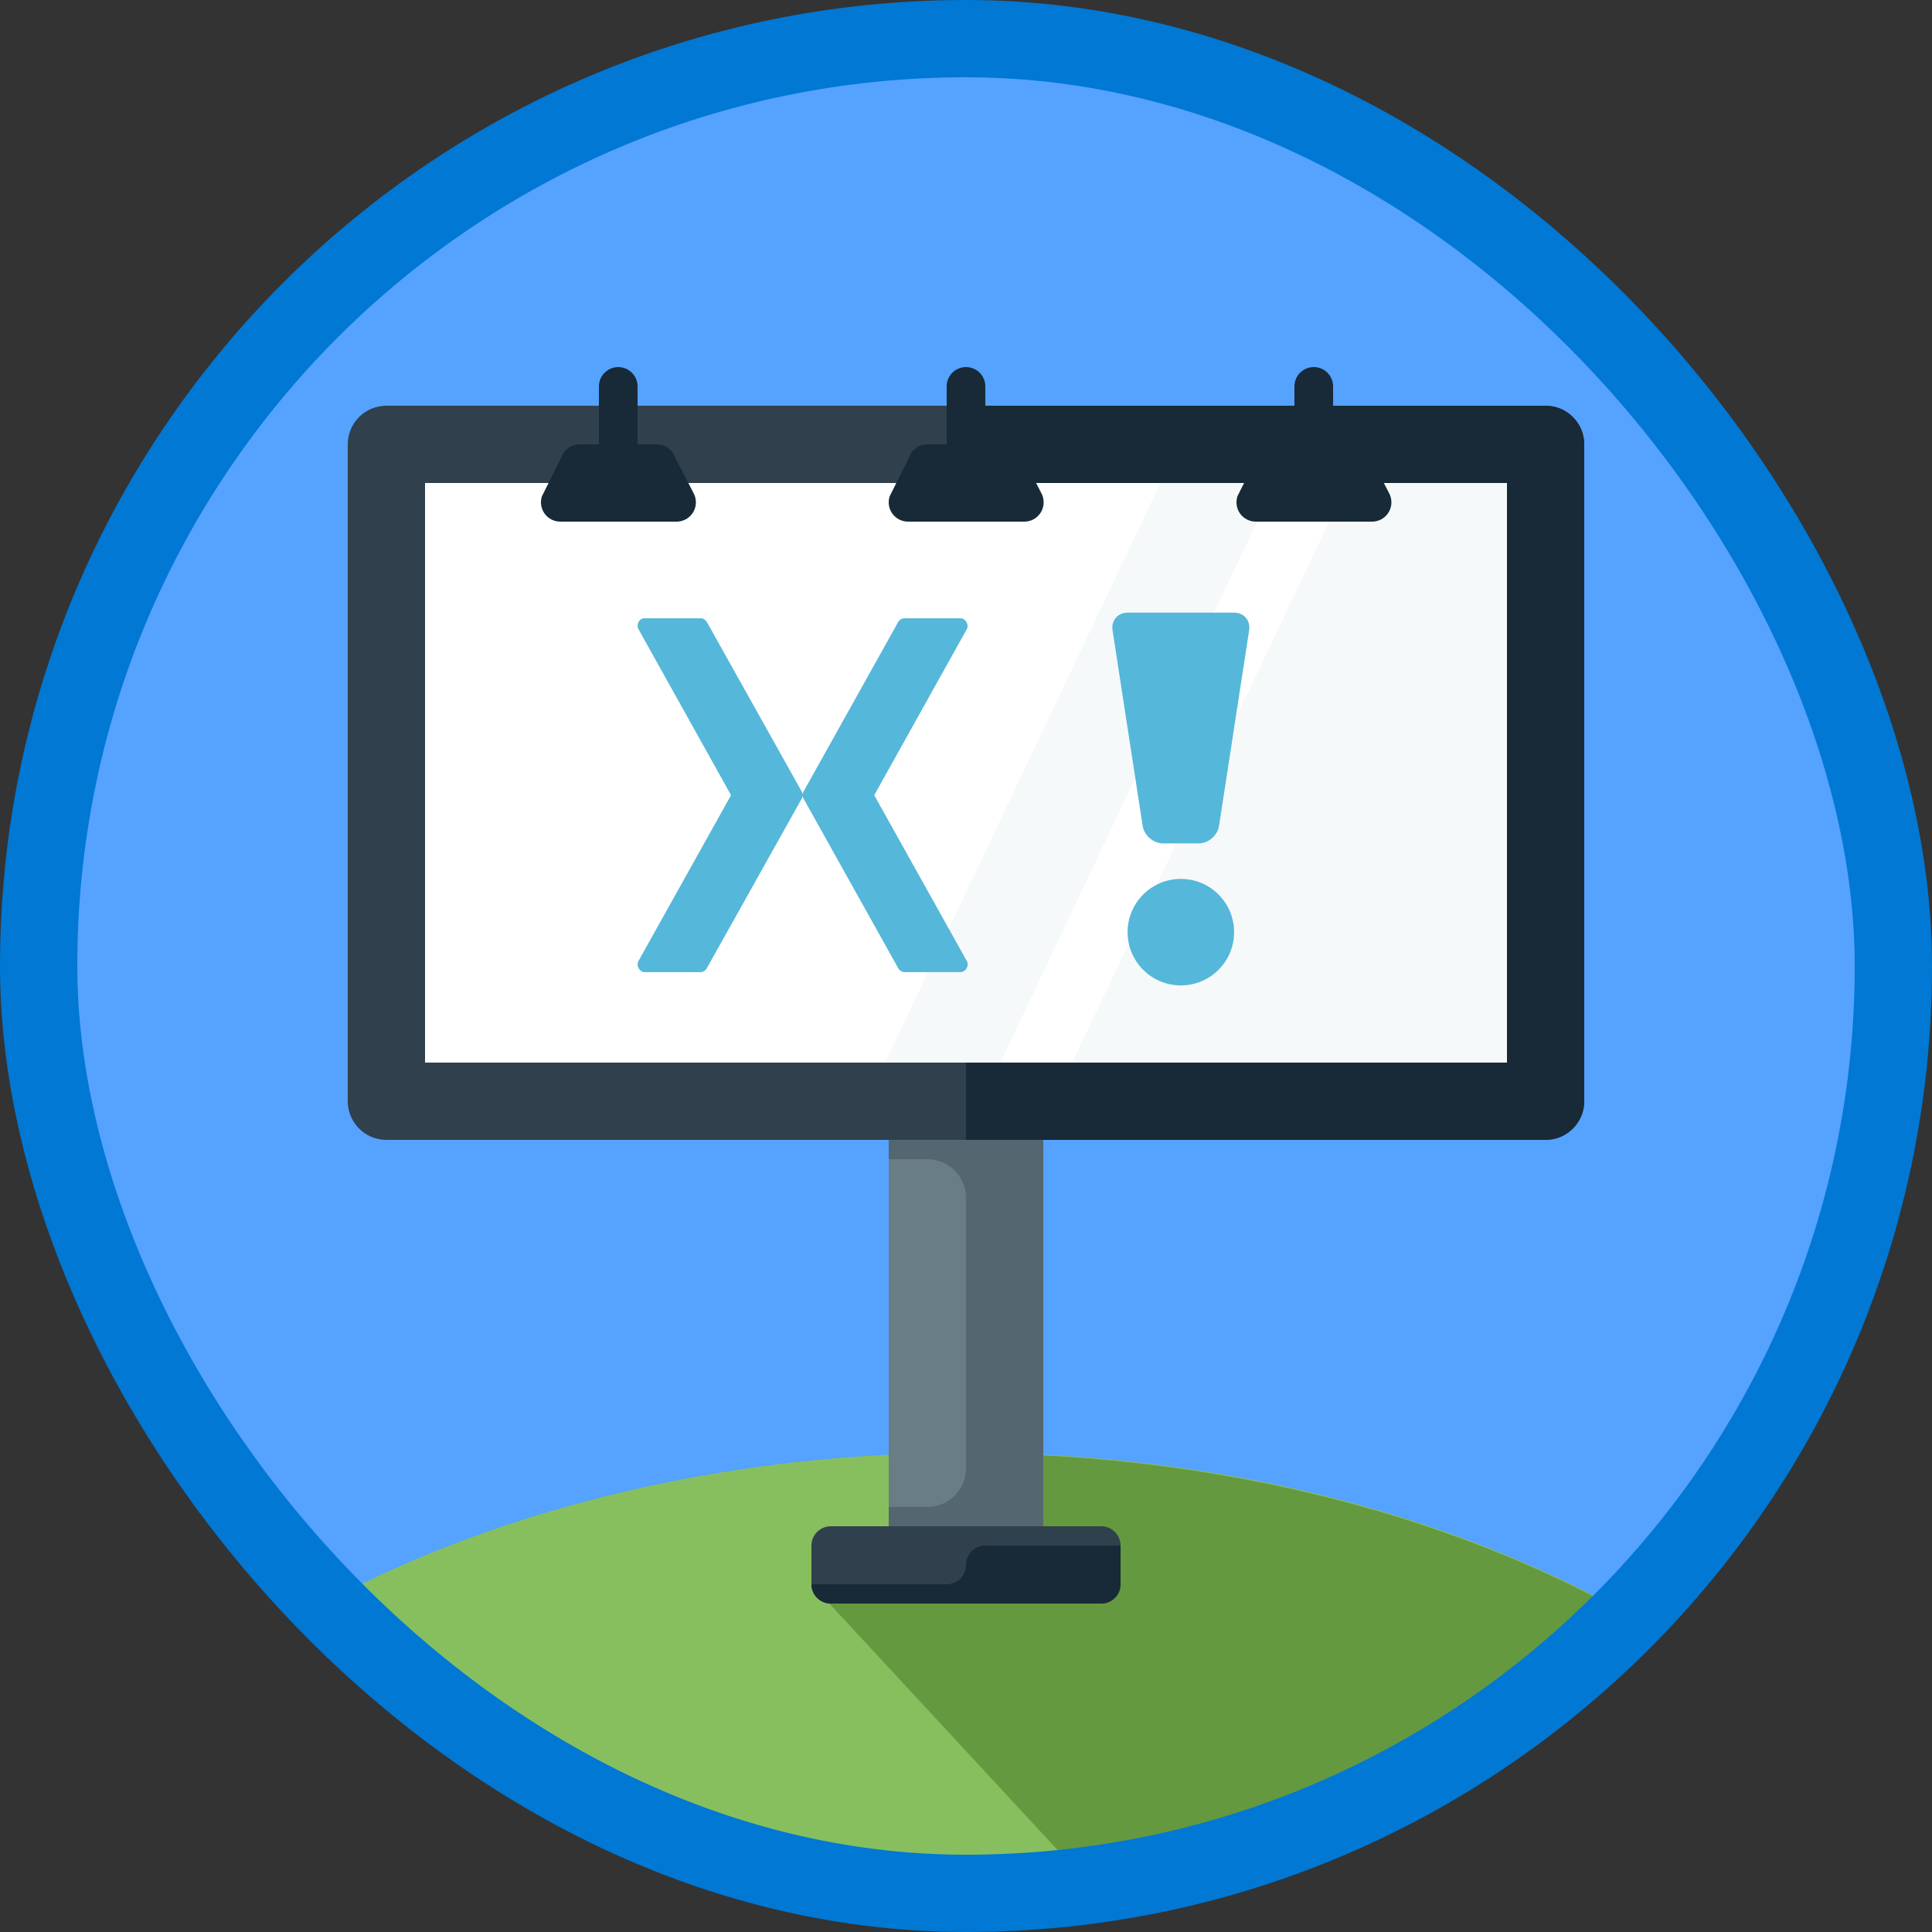 <?xml version="1.0" encoding="UTF-8"?>
<svg width="100px" height="100px" viewBox="0 0 100 100" version="1.1" xmlns="http://www.w3.org/2000/svg" xmlns:xlink="http://www.w3.org/1999/xlink">
    <rect x="0" y="0" width="100" height="100" fill="#333333" stroke="none"/>
    <!-- Generator: Sketch 54 (76480) - https://sketchapp.com -->
    <title>Build mobile apps with XamarinForms/prepare-to-publish-your-xamarin-application</title>
    <desc>Created with Sketch.</desc>
    <defs>
        <rect id="path-1" x="0" y="0" width="96" height="96" rx="48"></rect>
    </defs>
    <g id="Badges" stroke="none" stroke-width="1" fill="none" fill-rule="evenodd">
        <g id="Build-mobile-apps-with-XamarinForms-2" transform="translate(-50, -260)">
            <g id="Build-mobile-apps-with-XamarinForms/prepare-to-publish-your-xamarin-application" transform="translate(50, 260)">
                <g id="Mask" transform="translate(2, 2)">
                    <mask id="mask-2" fill="white">
                        <use xlink:href="#path-1"></use>
                    </mask>
                    <use id="BG" fill="#55A2FF" xlink:href="#path-1"></use>
                    <g id="Group" mask="url(#mask-2)">
                        <g transform="translate(-3, 17)">
                            <g id="Billboard" stroke-width="1" fill="none">
                                <g id="Hill" transform="translate(0.5, 55.315)">
                                    <path d="M99.757,22.9 C91.397,9.524 72.062,0.881 50.5,0.881 C28.933,0.881 9.6,9.524 1.243,22.9 C0.293,24.417 0.251,26.323 1.136,27.878 C2.018,29.432 3.688,30.396 5.5,30.396 L95.5,30.396 C97.312,30.396 98.982,29.432 99.864,27.878 C100.749,26.323 100.707,24.417 99.757,22.9" id="Fill-25" fill="#87BF5F"></path>
                                    <path d="M42.5,7.685 L63.535,30.396 L95.484,30.396 C97.302,30.396 98.977,29.432 99.862,27.878 C100.75,26.323 100.708,24.417 99.755,22.9 C91.624,9.93 73.132,1.435 52.297,0.931" id="Fill-26" fill="#65993F"></path>
                                </g>
                                <g transform="translate(19, 0)">
                                    <polygon id="Fill-1073" fill="#697D85" points="28 60 36 60 36 40 28 40"></polygon>
                                    <path d="M24,63 C24,63.55 24.449,64 25,64 L39,64 C39.549,64 40,63.55 40,63 L40,61 C40,60.45 39.549,60 39,60 L25,60 C24.449,60 24,60.45 24,61 L24,63" id="Fill-1074" fill="#30404D"></path>
                                    <polygon id="Fill-1075" fill="#FFFFFF" points="3 37 61 37 61 5 3 5"></polygon>
                                    <polyline id="Fill-2" fill="#F6F9F9" points="32.957 37.718 27 37.718 43.383 3.22 49.34 3.22 32.957 37.718"></polyline>
                                    <path d="M62,34.718 L62,6.22 C62,4.57 60.66,3.22 59.021,3.22 L53.064,3.22 L36.681,37.718 L59.021,37.718 C60.66,37.718 62,36.368 62,34.718" id="Fill-3" fill="#F6F9F9"></path>
                                    <g id="Group-8" transform="translate(39, 11.5)" fill="#55B7D9">
                                        <g id="Group-7" transform="translate(0.015, 0.83)">
                                            <path d="M6.862,16.918 C6.862,18.44 5.627,19.675 4.106,19.675 C2.582,19.675 1.349,18.44 1.349,16.918 C1.349,15.396 2.582,14.162 4.106,14.162 C5.627,14.162 6.862,15.396 6.862,16.918" id="Fill-1080"></path>
                                            <path d="M0.569,1.287 C0.493,0.788 0.843,0.38 1.349,0.38 L6.862,0.38 C7.367,0.38 7.719,0.788 7.641,1.287 L6.082,11.417 C6.006,11.916 5.529,12.324 5.025,12.324 L3.187,12.324 C2.681,12.324 2.206,11.916 2.129,11.417 L0.569,1.287" id="Fill-1081"></path>
                                        </g>
                                    </g>
                                    <path d="M4,36 L60,36 L60,6 L4,6 L4,36 Z M62,40 L2,40 C0.894,40 0,39.104 0,38 L0,4 C0,2.895 0.894,2 2,2 L62,2 C63.103,2 64,2.895 64,4 L64,38 C64,39.104 63.103,40 62,40 L62,40 Z" id="Fill-1076" fill="#30404D"></path>
                                    <path d="M53.889,6.505 L52.948,4.684 C52.812,4.275 52.43,4 52,4 L51,4 L51,1 C51,0.447 50.552,0 50,0 C49.447,0 49,0.447 49,1 L49,4 L48,4 C47.568,4 47.187,4.275 47.051,4.684 L46.051,6.684 C45.949,6.988 46,7.324 46.188,7.585 C46.377,7.846 46.678,8 47,8 L53,8 C53.006,8 53.013,8 53.019,8 C53.572,8 54.019,7.553 54.019,7 C54.019,6.82 53.972,6.651 53.889,6.505" id="Fill-1077" fill="#182A37"></path>
                                    <path d="M16.948,4.684 C16.812,4.275 16.43,4 16,4 L15,4 L15,1 C15,0.447 14.552,0 14,0 C13.447,0 13,0.447 13,1 L13,4 L12,4 C11.568,4 11.187,4.275 11.051,4.684 L10.051,6.684 C9.949,6.988 10,7.324 10.188,7.585 C10.377,7.846 10.678,8 11,8 L17,8 C17.006,8 17.012,8 17.019,8 C17.572,8 18.019,7.553 18.019,7 C18.019,6.82 17.972,6.651 17.889,6.505 L16.948,4.684" id="Fill-1078" fill="#182A37"></path>
                                    <path d="M34.948,4.684 C34.812,4.275 34.43,4 34,4 L33,4 L33,1 C33,0.447 32.552,0 32,0 C31.447,0 31,0.447 31,1 L31,4 L30,4 C29.568,4 29.187,4.275 29.051,4.684 L28.051,6.684 C27.949,6.988 28,7.324 28.188,7.585 C28.377,7.846 28.678,8 29,8 L35,8 C35.006,8 35.012,8 35.019,8 C35.572,8 36.019,7.553 36.019,7 C36.019,6.82 35.972,6.651 35.889,6.505 L34.948,4.684" id="Fill-1079" fill="#182A37"></path>
                                    <path d="M28,40 L28,41 L30,41 C31.105,41 32,41.895 32,43 L32,57 C32,58.105 31.105,59 30,59 L28,59 L28,60 L36,60 L36,40 L28,40" id="Fill-1082" fill="#546670"></path>
                                    <path d="M39,64 C39.55,64 40,63.55 40,63 L40,61 L33,61 C32.448,61 32,61.448 32,62 C32,62.552 31.552,63 31,63 L24,63 C24,63.55 24.449,64 25,64 L39,64" id="Fill-1083" fill="#182A37"></path>
                                    <path d="M62,2 L32,2 L32,6 L60,6 L60,36 L32,36 L32,40 L62,40 C63.104,40 64,39.104 64,38 L64,4 C64,2.896 63.104,2 62,2" id="Fill-1084" fill="#182A37"></path>
                                </g>
                            </g>
                            <path d="M34.3,13.002 C34.323,12.999 34.347,12.999 34.37,13.002 L37.267,13.002 C37.395,13.004 37.52,13.079 37.584,13.19 L42.498,21.971 C42.522,22.014 42.538,22.062 42.544,22.112 C42.55,22.062 42.566,22.014 42.591,21.971 L47.493,13.19 C47.559,13.075 47.69,13.001 47.822,13.002 L50.718,13.002 C50.975,13.004 51.167,13.328 51.047,13.556 L46.25,22.159 L51.047,30.751 C51.178,30.98 50.982,31.319 50.718,31.317 L47.822,31.317 C47.687,31.315 47.556,31.236 47.493,31.116 L42.591,22.336 C42.566,22.293 42.55,22.244 42.544,22.195 C42.538,22.244 42.522,22.293 42.498,22.336 L37.584,31.116 C37.523,31.232 37.398,31.311 37.267,31.317 L34.37,31.317 C34.107,31.319 33.91,30.98 34.042,30.751 L38.839,22.159 L34.042,13.556 C33.927,13.348 34.067,13.046 34.3,13.002 L34.3,13.002 Z" id="Logo-path" fill="#55B7D9"></path>
                        </g>
                    </g>
                </g>
                <g id="Azure-Border" stroke="#0078D4" stroke-width="4">
                    <rect x="2" y="2" width="96" height="96" rx="48"></rect>
                </g>
            </g>
        </g>
    </g>
</svg>